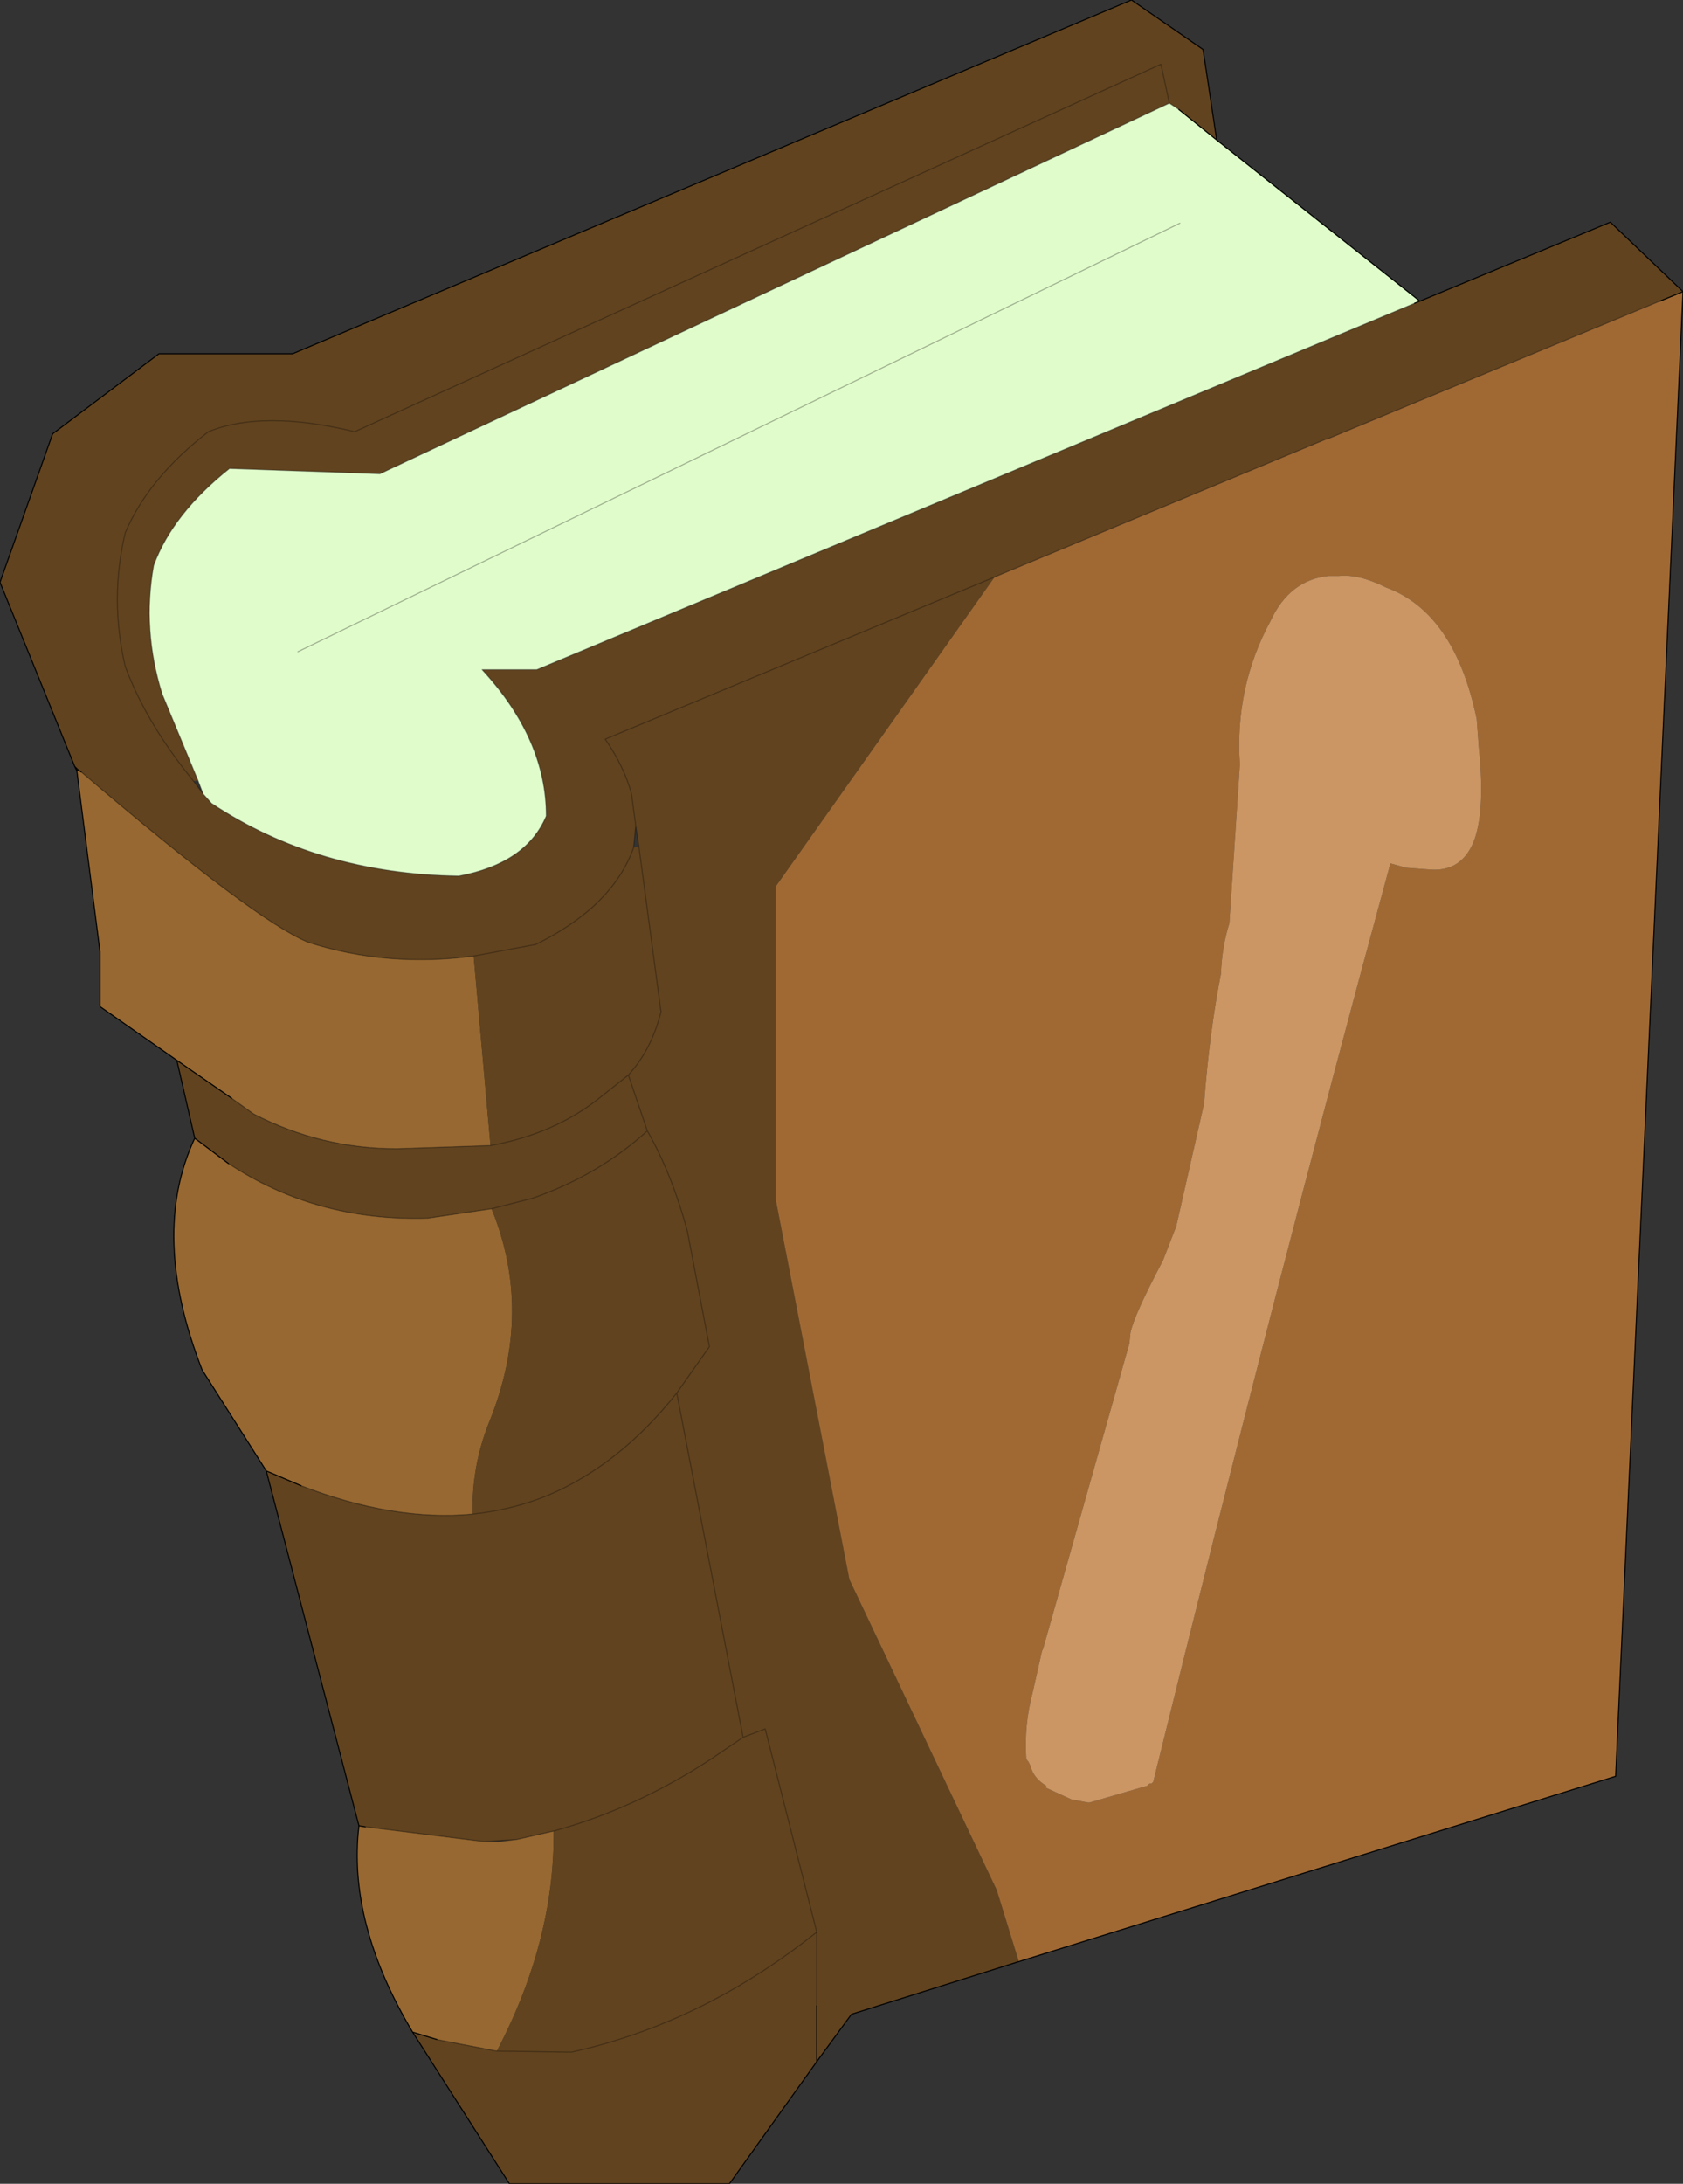 <?xml version="1.0" encoding="UTF-8" standalone="no"?>
<svg xmlns:xlink="http://www.w3.org/1999/xlink" height="103.7px" width="79.95px" xmlns="http://www.w3.org/2000/svg">
  <rect width="100%" height="100%" fill="#333333" stroke="none"/>
  <g transform="matrix(1.0, 0.0, 0.0, 1.0, -376.0, -163.6)">
    <path d="M379.55 200.0 L379.7 200.15 379.85 200.25 Q388.15 207.35 390.65 208.35 394.4 209.55 398.5 209.0 L399.3 218.0 394.85 218.15 Q391.25 218.15 388.05 216.5 L387.0 215.75 384.4 213.95 380.75 211.4 380.75 208.8 379.65 200.2 379.55 200.0 M399.6 261.0 L396.75 260.45 395.6 260.1 Q392.5 254.9 393.05 250.3 L393.35 250.35 399.0 251.05 399.7 251.05 400.55 250.95 402.3 250.55 Q402.35 255.75 399.6 261.0 M385.25 217.65 L386.85 218.85 Q391.0 221.6 396.3 221.45 L399.35 221.0 Q401.35 225.9 399.25 231.1 398.4 233.2 398.45 235.5 394.7 235.85 390.3 234.15 L388.65 233.45 385.6 228.65 Q383.1 222.25 385.25 217.65 M379.7 200.15 L379.65 200.2 379.7 200.15" fill="#976831" fill-rule="evenodd" stroke="none"/>
    <path d="M379.55 200.0 L376.0 191.25 378.5 184.2 383.55 180.4 389.9 180.4 429.75 163.6 433.15 165.95 433.8 170.25 432.0 168.8 431.55 168.5 394.05 186.1 386.9 185.85 Q384.2 188.0 383.3 190.45 382.75 193.5 383.7 196.55 L385.4 200.65 385.2 200.7 385.65 201.3 386.05 201.75 Q391.1 205.1 397.8 205.2 401.0 204.6 401.95 202.35 401.95 198.7 398.9 195.4 L401.5 195.4 443.2 178.0 443.45 177.9 452.5 174.15 455.95 177.45 454.85 177.9 439.05 184.45 439.0 184.45 423.25 191.0 404.75 198.7 Q405.65 200.0 406.0 201.3 L406.2 202.8 406.0 201.3 Q405.65 200.0 404.75 198.7 L423.25 191.0 412.85 205.7 412.85 220.55 416.35 238.6 423.35 253.35 424.4 256.75 416.45 259.25 414.8 261.5 414.8 258.85 414.8 261.5 410.65 267.3 400.2 267.3 395.6 260.1 396.75 260.45 399.6 261.0 403.15 261.05 Q406.55 260.3 409.75 258.65 412.35 257.3 414.8 255.35 L412.35 245.7 411.3 246.1 408.15 229.75 409.7 227.55 408.65 222.05 Q407.9 219.3 406.75 217.3 L405.85 214.65 Q406.95 213.45 407.4 211.65 L406.35 203.8 407.4 211.65 Q406.95 213.45 405.85 214.65 L406.75 217.3 Q407.9 219.3 408.65 222.05 L409.7 227.55 408.15 229.75 411.3 246.1 412.35 245.7 414.8 255.35 414.8 258.85 414.8 255.35 Q412.35 257.3 409.75 258.65 406.55 260.3 403.15 261.05 L399.6 261.0 Q402.35 255.75 402.3 250.55 406.15 249.5 409.75 247.15 L411.3 246.1 409.75 247.15 Q406.15 249.5 402.3 250.55 L400.55 250.95 399.0 251.05 393.35 250.35 393.05 250.3 388.65 233.45 390.3 234.15 Q394.7 235.85 398.45 235.5 398.4 233.2 399.25 231.1 401.35 225.9 399.35 221.0 L396.3 221.45 Q391.0 221.6 386.85 218.85 L385.25 217.65 384.4 213.95 387.0 215.75 388.05 216.5 Q391.25 218.15 394.85 218.15 L399.3 218.0 398.5 209.0 Q394.4 209.55 390.65 208.35 388.15 207.35 379.85 200.25 L379.7 200.15 379.55 200.0 M406.1 203.85 Q405.1 206.65 401.45 208.45 L398.5 209.0 401.45 208.45 Q405.1 206.65 406.1 203.85 L406.35 203.8 406.2 202.8 406.1 203.85 M431.55 168.5 L431.15 166.65 392.85 184.1 Q388.5 183.05 385.9 184.1 383.05 186.3 381.95 188.9 381.2 192.05 381.95 195.25 382.95 197.95 385.2 200.7 382.95 197.95 381.95 195.25 381.2 192.05 381.95 188.9 383.05 186.3 385.9 184.1 388.5 183.05 392.85 184.1 L431.15 166.65 431.55 168.5 M399.35 221.0 L401.3 220.5 Q404.45 219.4 406.75 217.3 404.45 219.4 401.3 220.5 L399.35 221.0 M405.85 214.65 L404.4 215.8 Q402.3 217.45 399.3 218.0 402.3 217.45 404.4 215.8 L405.85 214.65 M408.15 229.75 Q405.45 233.15 402.05 234.6 400.35 235.3 398.45 235.5 400.35 235.3 402.05 234.6 405.45 233.15 408.15 229.75" fill="#61431f" fill-rule="evenodd" stroke="none"/>
    <path d="M443.45 177.9 L443.2 178.0 401.5 195.4 398.9 195.4 Q401.95 198.7 401.95 202.35 401.0 204.6 397.8 205.2 391.1 205.1 386.05 201.75 L385.65 201.3 385.4 200.65 383.7 196.55 Q382.75 193.5 383.3 190.45 384.2 188.0 386.9 185.85 L394.05 186.1 431.55 168.5 432.0 168.8 433.8 170.25 443.45 177.9 M432.05 174.2 L390.15 194.55 432.05 174.2" fill="#e1fccb" fill-rule="evenodd" stroke="none"/>
    <path d="M423.25 191.0 L439.0 184.45 439.05 184.45 454.85 177.9 455.95 177.45 452.75 247.95 424.4 256.75 423.35 253.35 416.35 238.6 412.85 220.55 412.85 205.7 423.25 191.0 M439.1 190.95 Q437.25 191.15 436.35 193.1 434.65 196.25 434.9 199.9 L434.4 207.45 Q434.05 208.55 434.0 209.85 433.45 212.65 433.2 216.0 L431.85 221.95 431.85 221.9 431.25 223.45 Q429.85 226.1 429.7 226.9 L429.65 227.4 425.55 241.9 425.5 242.0 425.05 244.0 Q424.65 245.5 424.75 247.1 L424.8 247.2 424.85 247.25 424.95 247.45 Q425.1 248.05 425.7 248.4 L425.7 248.5 426.9 249.05 427.7 249.2 427.75 249.2 430.5 248.4 430.55 248.35 430.6 248.3 430.6 248.25 430.6 248.3 430.7 248.3 430.75 248.25 430.8 248.2 430.8 248.15 Q436.6 224.6 442.05 204.6 L442.6 204.75 442.7 204.8 444.05 204.9 Q445.5 204.95 446.05 203.45 446.55 202.0 446.25 199.1 L446.15 197.75 Q445.1 192.7 441.85 191.5 440.55 190.85 439.6 190.95 L439.55 190.95 439.1 190.95" fill="#a06934" fill-rule="evenodd" stroke="none"/>
    <path d="M439.1 190.95 L439.55 190.95 439.6 190.95 Q440.55 190.85 441.85 191.5 445.1 192.7 446.15 197.75 L446.25 199.1 Q446.55 202.0 446.05 203.45 445.5 204.95 444.05 204.9 L442.7 204.8 442.6 204.75 442.05 204.6 Q436.6 224.6 430.8 248.15 L430.8 248.2 430.75 248.25 430.7 248.3 430.6 248.3 430.6 248.25 430.6 248.3 430.55 248.35 430.5 248.4 427.75 249.2 427.7 249.2 426.9 249.05 425.7 248.5 425.7 248.4 Q425.1 248.05 424.95 247.45 L424.85 247.25 424.8 247.2 424.75 247.1 Q424.65 245.5 425.05 244.0 L425.5 242.0 425.55 241.9 429.65 227.4 429.7 226.9 Q429.85 226.1 431.25 223.45 L431.85 221.9 431.85 221.95 433.2 216.0 Q433.45 212.65 434.0 209.85 434.05 208.55 434.4 207.45 L434.9 199.9 Q434.65 196.25 436.35 193.1 437.25 191.15 439.1 190.95" fill="#cb9663" fill-rule="evenodd" stroke="none"/>
    <path d="M433.8 170.25 L433.15 165.95 429.75 163.6 389.9 180.4 383.55 180.4 378.5 184.2 376.0 191.25 379.55 200.0 379.7 200.15 379.85 200.25 M454.85 177.9 L455.95 177.45 452.5 174.15 443.45 177.9 443.2 178.0 M432.0 168.8 L433.8 170.25 443.45 177.9 M414.8 261.5 L416.45 259.25 424.4 256.75 452.75 247.95 455.95 177.45 M396.75 260.45 L395.6 260.1 400.2 267.3 410.65 267.3 414.8 261.5 M386.85 218.85 L385.25 217.65 Q383.1 222.25 385.6 228.65 L388.65 233.45 390.3 234.15 M379.65 200.2 L379.7 200.15 M379.55 200.0 L379.65 200.2 380.75 208.8 380.75 211.4 384.4 213.95 387.0 215.75 M385.25 217.65 L384.4 213.95 M393.35 250.35 L393.05 250.3 Q392.5 254.9 395.6 260.1 M393.05 250.3 L388.65 233.45" fill="none" stroke="#000000" stroke-linecap="round" stroke-linejoin="round" stroke-width="0.05"/>
    <path d="M414.8 258.85 L414.8 261.5" fill="none" stroke="#000000" stroke-linecap="round" stroke-linejoin="round" stroke-width="0.05"/>
    <path d="M379.85 200.25 Q388.15 207.35 390.65 208.35 394.4 209.55 398.5 209.0 L401.45 208.45 Q405.1 206.65 406.1 203.85 L406.2 202.8 406.0 201.3 Q405.65 200.0 404.75 198.7 L423.25 191.0 439.0 184.45 439.05 184.45 454.85 177.9 M443.2 178.0 L401.5 195.4 398.9 195.4 Q401.95 198.7 401.95 202.35 401.0 204.6 397.8 205.2 391.1 205.1 386.05 201.75 L385.65 201.3 385.2 200.7 Q382.95 197.95 381.95 195.25 381.2 192.05 381.95 188.9 383.05 186.3 385.9 184.1 388.5 183.05 392.85 184.1 L431.15 166.65 431.55 168.5 432.0 168.8 M385.4 200.65 L383.7 196.55 Q382.75 193.5 383.3 190.45 384.2 188.0 386.9 185.85 L394.05 186.1 431.55 168.5 M390.15 194.55 L432.05 174.2 M406.35 203.8 L406.2 202.8 M406.35 203.8 L407.4 211.65 Q406.95 213.45 405.85 214.65 L406.75 217.3 Q407.9 219.3 408.65 222.05 L409.7 227.55 408.15 229.75 411.3 246.1 412.35 245.7 414.8 255.35 Q412.35 257.3 409.75 258.65 406.55 260.3 403.15 261.05 L399.6 261.0 396.75 260.45 M402.3 250.55 Q406.15 249.5 409.75 247.15 L411.3 246.1 M385.65 201.3 L385.4 200.65 M390.3 234.15 Q394.7 235.85 398.45 235.5 400.35 235.3 402.05 234.6 405.45 233.15 408.15 229.75 M399.35 221.0 L396.3 221.45 Q391.0 221.6 386.85 218.85 M387.0 215.75 L388.05 216.5 Q391.25 218.15 394.85 218.15 L399.3 218.0 Q402.3 217.45 404.4 215.8 L405.85 214.65 M406.75 217.3 Q404.45 219.4 401.3 220.5 L399.35 221.0 M399.0 251.05 L399.7 251.05 400.55 250.95 399.0 251.05 393.35 250.35 M400.55 250.95 L402.3 250.55" fill="none" stroke="#000000" stroke-linecap="round" stroke-linejoin="round" stroke-opacity="0.302" stroke-width="0.05"/>
    <path d="M414.8 255.35 L414.8 258.85" fill="none" stroke="#000000" stroke-linecap="round" stroke-linejoin="round" stroke-opacity="0.302" stroke-width="0.05"/>
  </g>
</svg>
